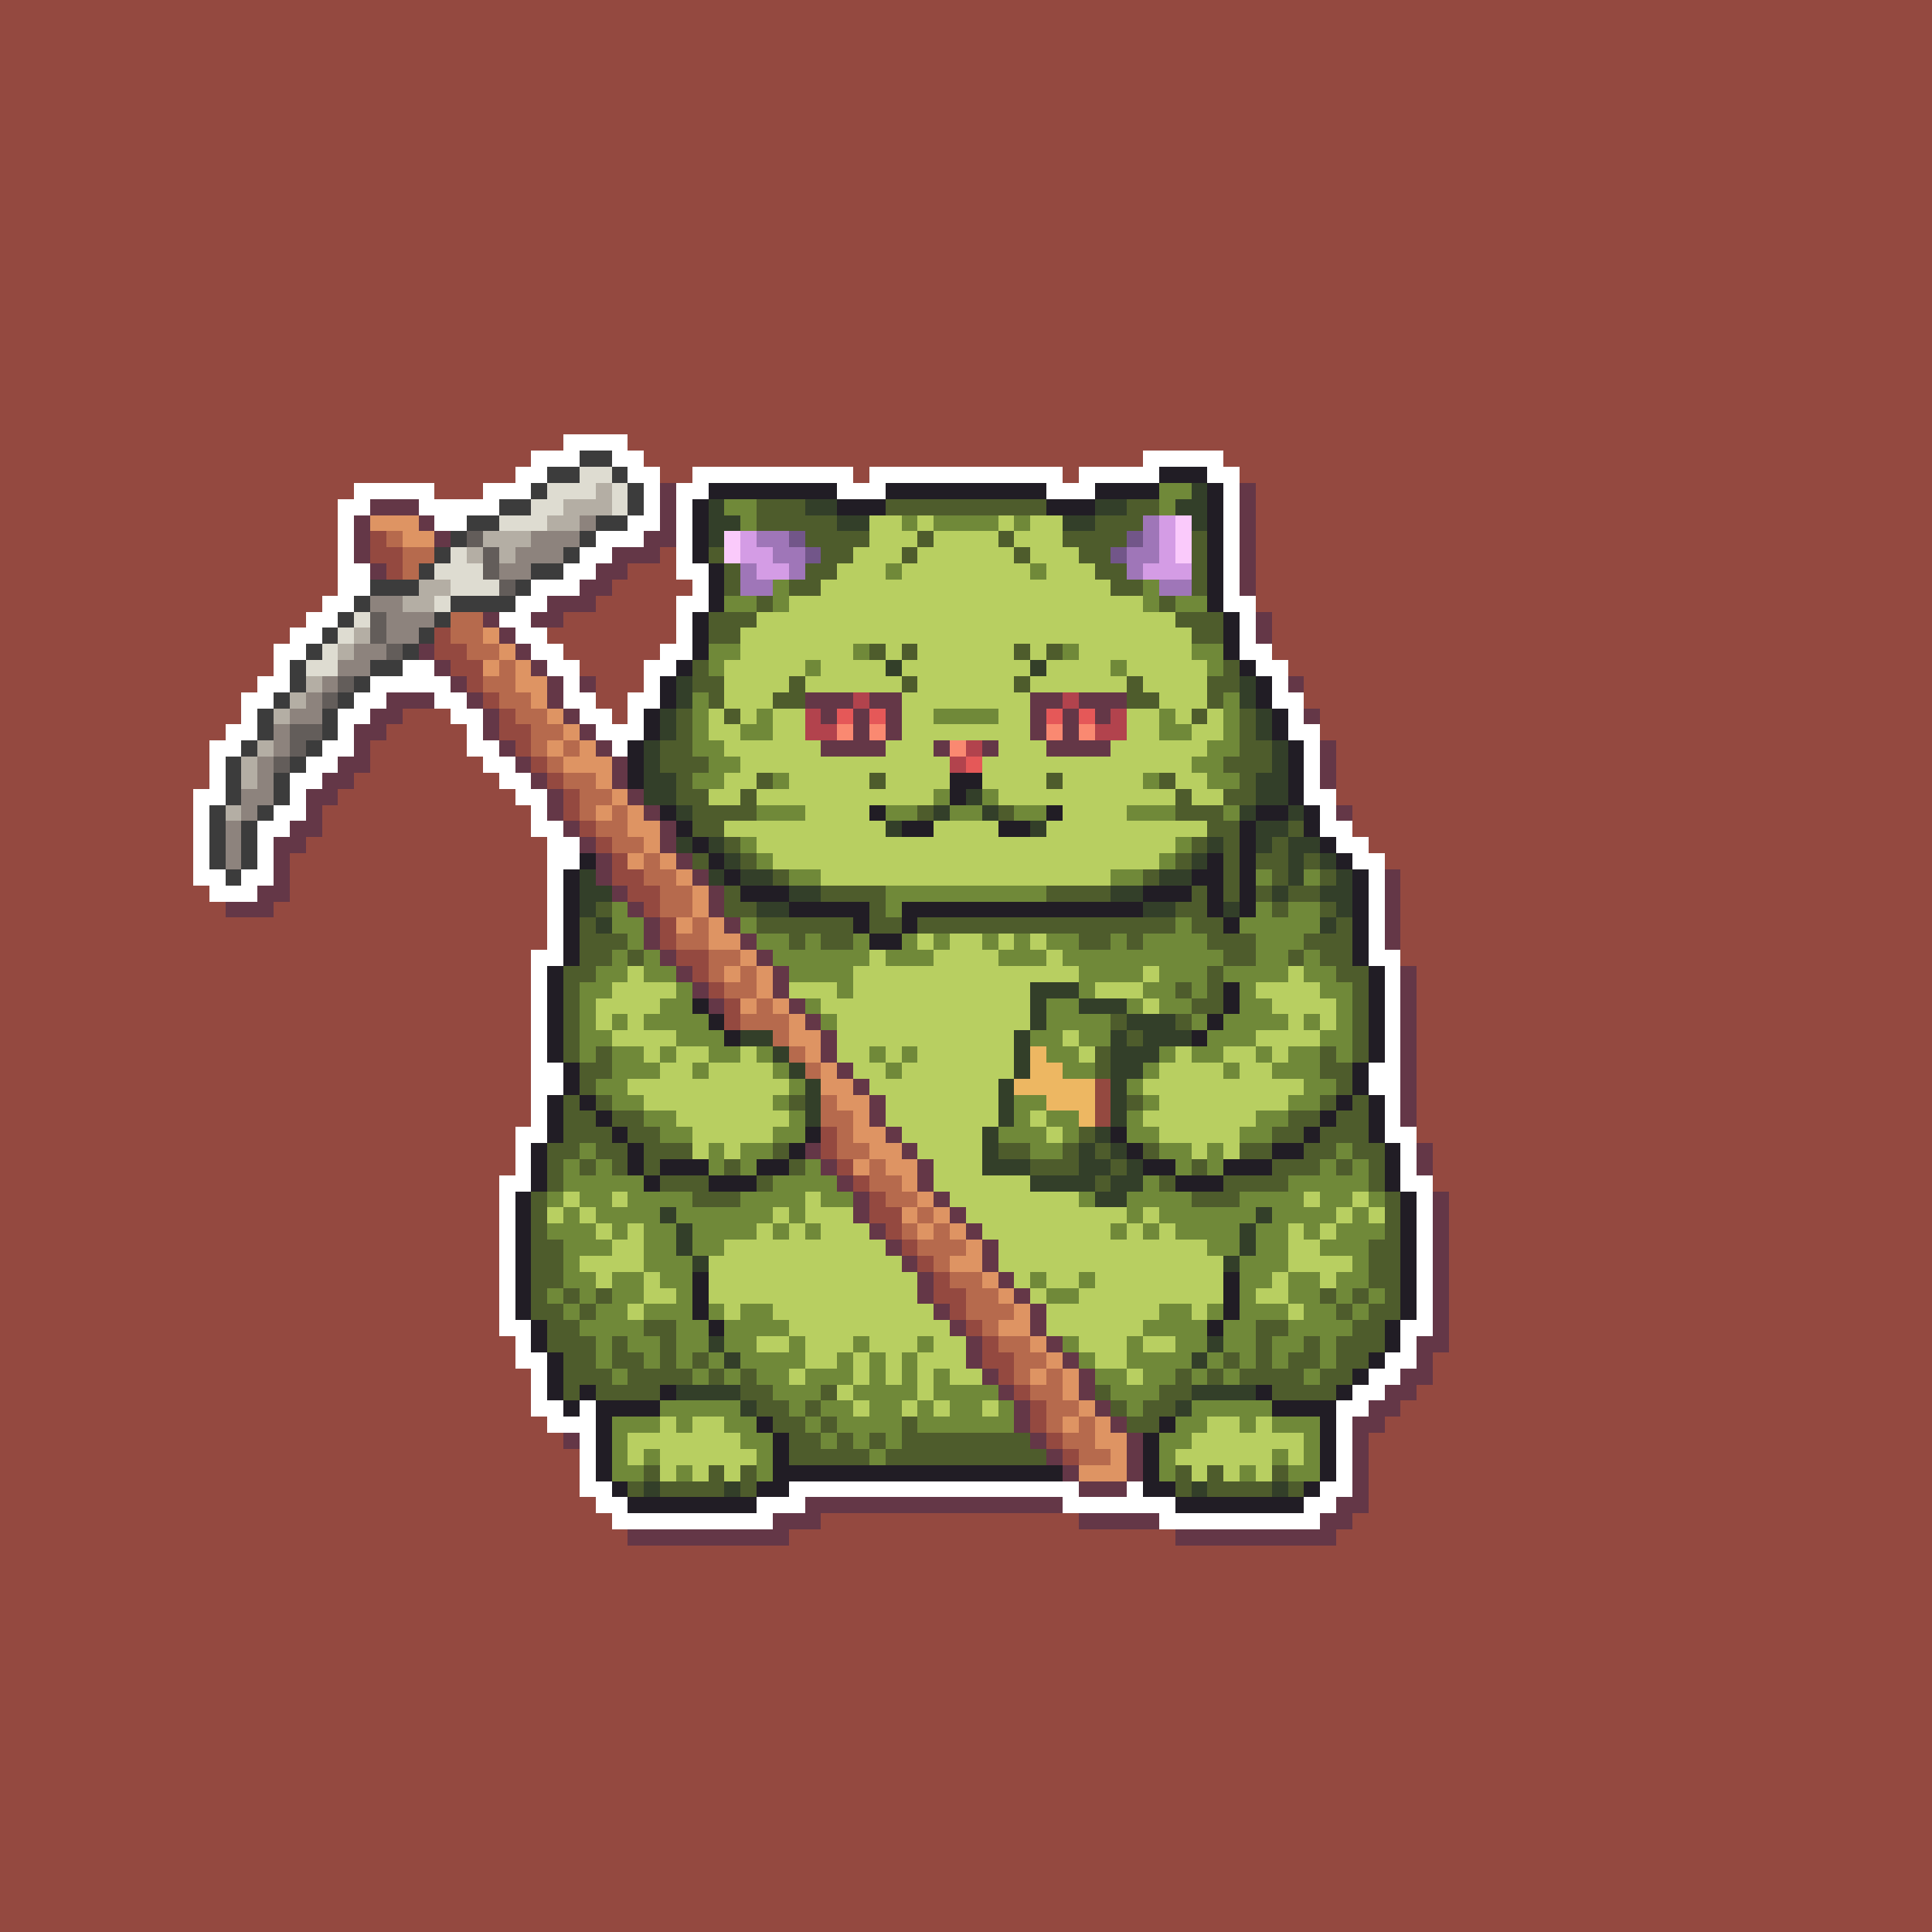 <svg xmlns="http://www.w3.org/2000/svg" shape-rendering="crispEdges" viewBox="0 -0.5 120 120" style="width:100%;height:100%;transform:translate3d(0,0,0);content-visibility:visible">
  <rect x="0" y="-0.5" width="120" height="120" fill="#333333" stroke="none"/>
  <path stroke="#944940" d="M0,0 h120 M0,1 h120 M0,2 h120 M0,3 h120 M0,4 h120 M0,5 h120 
    M0,6 h120 M0,7 h120 M0,8 h120 M0,9 h120 M0,10 h120 M0,11 h120 M0,12 h120 M0,13 h120 
    M0,14 h120 M0,15 h120 M0,16 h120 M0,17 h120 M0,18 h120 M0,19 h120 M0,20 h120 
    M0,21 h120 M0,22 h120 M0,23 h120 M0,24 h120 M0,25 h120 M0,26 h120 M0,27 h35 
    M39,27 h81 M0,28 h33 M40,28 h31 M76,28 h44 M0,29 h32 M41,29 h2 M53,29 h1 M66,29 h1 
    M77,29 h43 M0,30 h22 M27,30 h3 M78,30 h42 M0,31 h21 M78,31 h42 M0,32 h21 M78,32 h42 
    M0,33 h21 M23,33 h1 M78,33 h42 M0,34 h21 M23,34 h2 M41,34 h1 M78,34 h42 M0,35 h21 
    M24,35 h1 M39,35 h3 M78,35 h42 M0,36 h21 M38,36 h5 M78,36 h42 M0,37 h20 M37,37 h5 
    M78,37 h42 M0,38 h19 M35,38 h7 M79,38 h41 M0,39 h18 M27,39 h1 M34,39 h8 M79,39 h41 
    M0,40 h17 M27,40 h2 M35,40 h6 M79,40 h41 M0,41 h17 M28,41 h2 M36,41 h4 M80,41 h40 
    M0,42 h16 M29,42 h1 M37,42 h3 M81,42 h39 M0,43 h15 M30,43 h1 M37,43 h2 M81,43 h39 
    M0,44 h15 M25,44 h3 M31,44 h1 M38,44 h1 M82,44 h38 M0,45 h14 M24,45 h5 M31,45 h2 
    M82,45 h38 M0,46 h13 M23,46 h6 M32,46 h1 M83,46 h37 M0,47 h13 M23,47 h7 M33,47 h1 
    M83,47 h37 M0,48 h13 M22,48 h9 M34,48 h1 M83,48 h37 M0,49 h12 M21,49 h11 M35,49 h1 
    M83,49 h37 M0,50 h12 M20,50 h13 M35,50 h1 M84,50 h36 M0,51 h12 M20,51 h13 M36,51 h1 
    M84,51 h36 M0,52 h12 M19,52 h15 M37,52 h1 M85,52 h35 M0,53 h12 M18,53 h16 M38,53 h1 
    M86,53 h34 M0,54 h12 M18,54 h16 M38,54 h2 M87,54 h33 M0,55 h13 M18,55 h16 M39,55 h2 
    M87,55 h33 M0,56 h14 M17,56 h17 M40,56 h1 M87,56 h33 M0,57 h34 M41,57 h1 M87,57 h33 
    M0,58 h34 M41,58 h1 M87,58 h33 M0,59 h33 M42,59 h2 M87,59 h33 M0,60 h33 M43,60 h1 
    M88,60 h32 M0,61 h33 M44,61 h1 M88,61 h32 M0,62 h33 M45,62 h1 M88,62 h32 M0,63 h33 
    M45,63 h1 M88,63 h32 M0,64 h33 M88,64 h32 M0,65 h33 M88,65 h32 M0,66 h33 M88,66 h32 
    M0,67 h33 M68,67 h1 M88,67 h32 M0,68 h33 M68,68 h1 M88,68 h32 M0,69 h33 M68,69 h1 
    M88,69 h32 M0,70 h32 M51,70 h1 M88,70 h32 M0,71 h32 M51,71 h1 M89,71 h31 M0,72 h32 
    M52,72 h1 M89,72 h31 M0,73 h31 M53,73 h1 M89,73 h31 M0,74 h31 M54,74 h1 M90,74 h30 
    M0,75 h31 M54,75 h2 M90,75 h30 M0,76 h31 M55,76 h1 M90,76 h30 M0,77 h31 M56,77 h1 
    M90,77 h30 M0,78 h31 M57,78 h1 M90,78 h30 M0,79 h31 M58,79 h1 M90,79 h30 M0,80 h31 
    M58,80 h2 M90,80 h30 M0,81 h31 M59,81 h1 M90,81 h30 M0,82 h31 M60,82 h1 M90,82 h30 
    M0,83 h32 M61,83 h1 M90,83 h30 M0,84 h32 M61,84 h2 M89,84 h31 M0,85 h33 M62,85 h1 
    M89,85 h31 M0,86 h33 M63,86 h1 M88,86 h32 M0,87 h33 M64,87 h1 M87,87 h33 M0,88 h34 
    M64,88 h1 M86,88 h34 M0,89 h35 M65,89 h1 M85,89 h35 M0,90 h36 M66,90 h1 M85,90 h35 
    M0,91 h36 M85,91 h35 M0,92 h36 M85,92 h35 M0,93 h37 M85,93 h35 M0,94 h38 M51,94 h16 
    M84,94 h36 M0,95 h39 M49,95 h24 M83,95 h37 M0,96 h120 M0,97 h120 M0,98 h120 
    M0,99 h120 M0,100 h120 M0,101 h120 M0,102 h120 M0,103 h120 M0,104 h120 M0,105 h120 
    M0,106 h120 M0,107 h120 M0,108 h120 M0,109 h120 M0,110 h120 M0,111 h120 M0,112 h120 
    M0,113 h120 M0,114 h120 M0,115 h120 M0,116 h120 M0,117 h120 M0,118 h120 M0,119 h120"/>
  <path stroke="#ffffff" d="M35,27 h4 M33,28 h3 M38,28 h2 M71,28 h5 M32,29 h2 M39,29 h2 
    M43,29 h10 M54,29 h12 M67,29 h5 M75,29 h2 M22,30 h5 M30,30 h3 M40,30 h1 M42,30 h2 
    M52,30 h3 M65,30 h3 M76,30 h1 M21,31 h2 M26,31 h5 M40,31 h1 M42,31 h1 M76,31 h1 
    M21,32 h1 M27,32 h2 M39,32 h2 M42,32 h1 M76,32 h1 M21,33 h1 M37,33 h3 M42,33 h1 
    M76,33 h1 M21,34 h1 M36,34 h2 M42,34 h1 M76,34 h1 M21,35 h2 M35,35 h2 M42,35 h2 
    M76,35 h1 M21,36 h2 M33,36 h3 M43,36 h1 M76,36 h1 M20,37 h2 M32,37 h2 M42,37 h2 
    M76,37 h2 M19,38 h2 M31,38 h2 M42,38 h1 M77,38 h1 M18,39 h2 M32,39 h2 M42,39 h1 
    M77,39 h1 M17,40 h2 M33,40 h2 M41,40 h2 M77,40 h2 M17,41 h1 M25,41 h2 M34,41 h2 
    M40,41 h2 M78,41 h2 M16,42 h2 M23,42 h5 M35,42 h1 M40,42 h1 M79,42 h1 M15,43 h2 
    M22,43 h2 M27,43 h2 M35,43 h2 M39,43 h2 M79,43 h2 M15,44 h1 M21,44 h2 M28,44 h2 
    M36,44 h2 M39,44 h1 M80,44 h1 M14,45 h2 M21,45 h1 M29,45 h1 M37,45 h3 M80,45 h2 
    M13,46 h2 M20,46 h2 M29,46 h2 M38,46 h1 M81,46 h1 M13,47 h1 M19,47 h2 M30,47 h2 
    M81,47 h1 M13,48 h1 M18,48 h2 M31,48 h2 M81,48 h1 M12,49 h2 M18,49 h1 M32,49 h2 
    M81,49 h2 M12,50 h1 M17,50 h2 M33,50 h1 M82,50 h1 M12,51 h1 M16,51 h2 M33,51 h2 
    M82,51 h2 M12,52 h1 M16,52 h1 M34,52 h2 M83,52 h2 M12,53 h1 M16,53 h1 M34,53 h2 
    M84,53 h2 M12,54 h2 M15,54 h2 M34,54 h1 M85,54 h1 M13,55 h3 M34,55 h1 M85,55 h1 
    M34,56 h1 M85,56 h1 M34,57 h1 M85,57 h1 M34,58 h1 M85,58 h1 M33,59 h2 M85,59 h2 
    M33,60 h1 M86,60 h1 M33,61 h1 M86,61 h1 M33,62 h1 M86,62 h1 M33,63 h1 M86,63 h1 
    M33,64 h1 M86,64 h1 M33,65 h1 M86,65 h1 M33,66 h2 M85,66 h2 M33,67 h2 M85,67 h2 
    M33,68 h1 M86,68 h1 M33,69 h1 M86,69 h1 M32,70 h2 M86,70 h2 M32,71 h1 M87,71 h1 
    M32,72 h1 M87,72 h1 M31,73 h2 M87,73 h2 M31,74 h1 M88,74 h1 M31,75 h1 M88,75 h1 
    M31,76 h1 M88,76 h1 M31,77 h1 M88,77 h1 M31,78 h1 M88,78 h1 M31,79 h1 M88,79 h1 
    M31,80 h1 M88,80 h1 M31,81 h1 M88,81 h1 M31,82 h2 M87,82 h2 M32,83 h1 M87,83 h1 
    M32,84 h2 M86,84 h2 M33,85 h1 M85,85 h2 M33,86 h1 M84,86 h2 M33,87 h2 M36,87 h1 
    M83,87 h2 M34,88 h3 M83,88 h1 M36,89 h1 M83,89 h1 M36,90 h1 M83,90 h1 M36,91 h1 
    M83,91 h1 M36,92 h2 M49,92 h18 M70,92 h1 M82,92 h2 M37,93 h2 M47,93 h3 M66,93 h7 
    M81,93 h2 M38,94 h10 M72,94 h10"/>
  <path stroke="#3c3c3c" d="M36,28 h2 M34,29 h2 M38,29 h1 M33,30 h1 M39,30 h1 M31,31 h2 
    M39,31 h1 M29,32 h2 M37,32 h2 M28,33 h1 M36,33 h1 M27,34 h1 M35,34 h1 M26,35 h1 
    M33,35 h2 M23,36 h3 M32,36 h1 M22,37 h1 M28,37 h4 M21,38 h1 M27,38 h1 M20,39 h1 
    M26,39 h1 M19,40 h1 M25,40 h1 M18,41 h1 M23,41 h2 M18,42 h1 M22,42 h1 M17,43 h1 
    M21,43 h1 M16,44 h1 M20,44 h1 M16,45 h1 M20,45 h1 M15,46 h1 M19,46 h1 M14,47 h1 
    M18,47 h1 M14,48 h1 M17,48 h1 M14,49 h1 M17,49 h1 M13,50 h1 M16,50 h1 M13,51 h1 
    M15,51 h1 M13,52 h1 M15,52 h1 M13,53 h1 M15,53 h1 M14,54 h1"/>
  <path stroke="#dedcd1" d="M36,29 h2 M34,30 h3 M38,30 h1 M33,31 h2 M38,31 h1 M31,32 h3 
    M28,34 h1 M27,35 h3 M28,36 h3 M27,37 h1 M22,38 h1 M21,39 h1 M20,40 h1 M19,41 h2"/>
  <path stroke="#211d25" d="M72,29 h3 M44,30 h8 M55,30 h10 M68,30 h4 M75,30 h1 
    M43,31 h1 M52,31 h3 M65,31 h3 M75,31 h1 M43,32 h1 M75,32 h1 M43,33 h1 M75,33 h1 
    M43,34 h1 M75,34 h1 M44,35 h1 M75,35 h1 M44,36 h1 M75,36 h1 M44,37 h1 M75,37 h1 
    M43,38 h1 M76,38 h1 M43,39 h1 M76,39 h1 M43,40 h1 M76,40 h1 M42,41 h1 M77,41 h1 
    M41,42 h1 M78,42 h1 M41,43 h1 M78,43 h1 M40,44 h1 M79,44 h1 M40,45 h1 M79,45 h1 
    M39,46 h1 M80,46 h1 M39,47 h1 M80,47 h1 M39,48 h1 M59,48 h2 M80,48 h1 M59,49 h1 
    M80,49 h1 M41,50 h1 M54,50 h1 M65,50 h1 M78,50 h2 M81,50 h1 M42,51 h1 M56,51 h2 
    M62,51 h2 M77,51 h1 M81,51 h1 M43,52 h1 M77,52 h1 M82,52 h1 M36,53 h1 M44,53 h1 
    M75,53 h1 M77,53 h1 M83,53 h1 M35,54 h1 M45,54 h1 M74,54 h2 M77,54 h1 M84,54 h1 
    M35,55 h1 M46,55 h3 M71,55 h3 M75,55 h1 M77,55 h1 M84,55 h1 M35,56 h1 M49,56 h5 
    M56,56 h15 M75,56 h1 M77,56 h1 M84,56 h1 M35,57 h1 M53,57 h1 M56,57 h1 M76,57 h1 
    M84,57 h1 M35,58 h1 M54,58 h2 M84,58 h1 M35,59 h1 M84,59 h1 M34,60 h1 M85,60 h1 
    M34,61 h1 M76,61 h1 M85,61 h1 M34,62 h1 M43,62 h1 M76,62 h1 M85,62 h1 M34,63 h1 
    M44,63 h1 M75,63 h1 M85,63 h1 M34,64 h1 M45,64 h1 M74,64 h1 M85,64 h1 M34,65 h1 
    M85,65 h1 M35,66 h1 M84,66 h1 M35,67 h1 M84,67 h1 M34,68 h1 M36,68 h1 M83,68 h1 
    M85,68 h1 M34,69 h1 M37,69 h1 M82,69 h1 M85,69 h1 M34,70 h1 M38,70 h1 M50,70 h1 
    M69,70 h1 M81,70 h1 M85,70 h1 M33,71 h1 M39,71 h1 M49,71 h1 M70,71 h1 M79,71 h2 
    M86,71 h1 M33,72 h1 M39,72 h1 M41,72 h3 M47,72 h2 M71,72 h2 M76,72 h3 M86,72 h1 
    M33,73 h1 M40,73 h1 M44,73 h3 M73,73 h3 M86,73 h1 M32,74 h1 M87,74 h1 M32,75 h1 
    M87,75 h1 M32,76 h1 M87,76 h1 M32,77 h1 M87,77 h1 M32,78 h1 M87,78 h1 M32,79 h1 
    M43,79 h1 M76,79 h1 M87,79 h1 M32,80 h1 M43,80 h1 M76,80 h1 M87,80 h1 M32,81 h1 
    M43,81 h1 M76,81 h1 M87,81 h1 M33,82 h1 M44,82 h1 M75,82 h1 M86,82 h1 M33,83 h1 
    M86,83 h1 M34,84 h1 M85,84 h1 M34,85 h1 M84,85 h1 M34,86 h1 M36,86 h1 M41,86 h1 
    M78,86 h1 M83,86 h1 M35,87 h1 M37,87 h4 M79,87 h4 M37,88 h1 M47,88 h1 M72,88 h1 
    M82,88 h1 M37,89 h1 M48,89 h1 M71,89 h1 M82,89 h1 M37,90 h1 M48,90 h1 M71,90 h1 
    M82,90 h1 M37,91 h1 M48,91 h18 M71,91 h1 M82,91 h1 M38,92 h1 M47,92 h2 M71,92 h2 
    M81,92 h1 M39,93 h8 M73,93 h8"/>
  <path stroke="#b4aea4" d="M37,30 h1 M35,31 h3 M34,32 h2 M30,33 h3 M29,34 h1 M31,34 h1 
    M26,36 h2 M25,37 h2 M22,39 h1 M21,40 h1 M19,42 h1 M18,43 h1 M17,44 h1 M16,46 h1 
    M15,47 h1 M15,48 h1 M14,50 h1"/>
  <path stroke="#643747" d="M41,30 h1 M77,30 h1 M23,31 h3 M41,31 h1 M77,31 h1 M22,32 h1 
    M26,32 h1 M41,32 h1 M77,32 h1 M22,33 h1 M27,33 h1 M40,33 h2 M77,33 h1 M22,34 h1 
    M38,34 h3 M77,34 h1 M23,35 h1 M37,35 h2 M77,35 h1 M36,36 h2 M77,36 h1 M34,37 h3 
    M30,38 h1 M33,38 h2 M78,38 h1 M31,39 h1 M78,39 h1 M26,40 h1 M32,40 h1 M27,41 h1 
    M33,41 h1 M28,42 h1 M34,42 h1 M36,42 h1 M80,42 h1 M24,43 h3 M29,43 h1 M34,43 h1 
    M50,43 h3 M54,43 h2 M64,43 h2 M67,43 h3 M23,44 h2 M30,44 h1 M35,44 h1 M51,44 h1 
    M53,44 h1 M55,44 h1 M64,44 h1 M66,44 h1 M68,44 h1 M81,44 h1 M22,45 h2 M30,45 h1 
    M36,45 h1 M53,45 h1 M55,45 h1 M64,45 h1 M66,45 h1 M22,46 h1 M31,46 h1 M37,46 h1 
    M51,46 h4 M58,46 h1 M61,46 h1 M65,46 h4 M82,46 h1 M21,47 h2 M32,47 h1 M38,47 h1 
    M82,47 h1 M20,48 h2 M33,48 h1 M38,48 h1 M82,48 h1 M19,49 h2 M34,49 h1 M39,49 h1 
    M19,50 h1 M34,50 h1 M40,50 h1 M83,50 h1 M18,51 h2 M35,51 h1 M41,51 h1 M17,52 h2 
    M36,52 h1 M41,52 h1 M17,53 h1 M37,53 h1 M42,53 h1 M17,54 h1 M37,54 h1 M43,54 h1 
    M86,54 h1 M16,55 h2 M38,55 h1 M44,55 h1 M86,55 h1 M14,56 h3 M39,56 h1 M44,56 h1 
    M86,56 h1 M40,57 h1 M45,57 h1 M86,57 h1 M40,58 h1 M46,58 h1 M86,58 h1 M41,59 h1 
    M47,59 h1 M42,60 h1 M48,60 h1 M87,60 h1 M43,61 h1 M48,61 h1 M87,61 h1 M44,62 h1 
    M49,62 h1 M87,62 h1 M50,63 h1 M87,63 h1 M51,64 h1 M87,64 h1 M51,65 h1 M87,65 h1 
    M52,66 h1 M87,66 h1 M53,67 h1 M87,67 h1 M54,68 h1 M87,68 h1 M54,69 h1 M87,69 h1 
    M55,70 h1 M50,71 h1 M56,71 h1 M88,71 h1 M51,72 h1 M57,72 h1 M88,72 h1 M52,73 h1 
    M57,73 h1 M53,74 h1 M58,74 h1 M89,74 h1 M53,75 h1 M59,75 h1 M89,75 h1 M54,76 h1 
    M60,76 h1 M89,76 h1 M55,77 h1 M61,77 h1 M89,77 h1 M56,78 h1 M61,78 h1 M89,78 h1 
    M57,79 h1 M62,79 h1 M89,79 h1 M57,80 h1 M63,80 h1 M89,80 h1 M58,81 h1 M64,81 h1 
    M89,81 h1 M59,82 h1 M64,82 h1 M89,82 h1 M60,83 h1 M65,83 h1 M88,83 h2 M60,84 h1 
    M66,84 h1 M88,84 h1 M61,85 h1 M67,85 h1 M87,85 h2 M62,86 h1 M67,86 h1 M86,86 h2 
    M63,87 h1 M68,87 h1 M85,87 h2 M63,88 h1 M69,88 h1 M84,88 h2 M35,89 h1 M64,89 h1 
    M70,89 h1 M84,89 h1 M65,90 h1 M70,90 h1 M84,90 h1 M66,91 h1 M70,91 h1 M84,91 h1 
    M67,92 h3 M84,92 h1 M50,93 h16 M83,93 h2 M48,94 h3 M67,94 h5 M82,94 h2 M39,95 h10 
    M73,95 h10"/>
  <path stroke="#708939" d="M72,30 h2 M45,31 h2 M72,31 h1 M46,32 h1 M56,32 h1 M58,32 h4 
    M63,32 h1 M55,35 h1 M64,35 h1 M48,36 h1 M71,36 h1 M45,37 h2 M48,37 h1 M71,37 h1 
    M73,37 h2 M44,40 h2 M53,40 h1 M66,40 h1 M74,40 h2 M44,41 h1 M50,41 h1 M69,41 h1 
    M75,41 h1 M43,43 h1 M76,43 h1 M43,44 h1 M47,44 h1 M58,44 h4 M72,44 h1 M76,44 h1 
    M43,45 h1 M46,45 h2 M72,45 h2 M76,45 h1 M43,46 h2 M75,46 h2 M44,47 h2 M74,47 h2 
    M43,48 h2 M48,48 h1 M71,48 h1 M75,48 h2 M58,49 h1 M61,49 h1 M47,50 h3 M55,50 h2 
    M59,50 h2 M63,50 h2 M70,50 h3 M76,50 h1 M46,52 h1 M73,52 h1 M47,53 h1 M72,53 h1 
    M49,54 h2 M69,54 h2 M78,54 h1 M81,54 h1 M55,55 h10 M38,56 h1 M55,56 h1 M78,56 h1 
    M80,56 h2 M38,57 h2 M46,57 h1 M73,57 h1 M77,57 h5 M39,58 h1 M47,58 h2 M50,58 h1 
    M53,58 h1 M56,58 h1 M58,58 h1 M61,58 h1 M63,58 h1 M65,58 h2 M69,58 h1 M71,58 h4 
    M78,58 h3 M38,59 h1 M40,59 h1 M48,59 h6 M55,59 h3 M62,59 h3 M66,59 h10 M78,59 h2 
    M81,59 h1 M37,60 h2 M40,60 h2 M49,60 h4 M67,60 h4 M72,60 h3 M76,60 h4 M81,60 h2 
    M36,61 h2 M42,61 h1 M52,61 h1 M67,61 h1 M71,61 h2 M74,61 h1 M77,61 h1 M82,61 h2 
    M36,62 h1 M41,62 h2 M50,62 h1 M65,62 h2 M70,62 h1 M72,62 h2 M77,62 h2 M83,62 h1 
    M36,63 h1 M38,63 h1 M40,63 h4 M51,63 h1 M65,63 h4 M74,63 h1 M76,63 h4 M81,63 h1 
    M83,63 h1 M36,64 h2 M42,64 h3 M64,64 h2 M67,64 h2 M75,64 h3 M82,64 h2 M36,65 h1 
    M38,65 h2 M41,65 h1 M44,65 h2 M47,65 h1 M54,65 h1 M56,65 h1 M65,65 h2 M72,65 h1 
    M74,65 h2 M78,65 h1 M80,65 h2 M83,65 h1 M38,66 h3 M43,66 h1 M48,66 h1 M55,66 h1 
    M66,66 h2 M71,66 h1 M76,66 h1 M79,66 h3 M37,67 h2 M49,67 h1 M70,67 h1 M81,67 h2 
    M38,68 h2 M48,68 h1 M63,68 h2 M71,68 h1 M80,68 h2 M40,69 h2 M49,69 h1 M63,69 h1 
    M65,69 h2 M70,69 h1 M78,69 h2 M41,70 h2 M48,70 h2 M62,70 h3 M66,70 h1 M70,70 h2 
    M77,70 h2 M36,71 h1 M44,71 h1 M46,71 h2 M64,71 h2 M72,71 h2 M75,71 h1 M83,71 h1 
    M35,72 h1 M37,72 h1 M44,72 h1 M46,72 h1 M50,72 h1 M73,72 h1 M75,72 h1 M82,72 h1 
    M84,72 h1 M35,73 h5 M48,73 h4 M71,73 h1 M80,73 h5 M34,74 h1 M36,74 h2 M39,74 h4 
    M46,74 h4 M51,74 h2 M67,74 h1 M70,74 h4 M77,74 h4 M82,74 h2 M85,74 h1 M35,75 h1 
    M37,75 h4 M42,75 h6 M49,75 h1 M70,75 h1 M72,75 h6 M79,75 h4 M84,75 h1 M34,76 h3 
    M38,76 h1 M40,76 h2 M43,76 h4 M48,76 h1 M50,76 h1 M69,76 h1 M71,76 h1 M73,76 h4 
    M78,76 h2 M81,76 h1 M83,76 h3 M35,77 h3 M40,77 h2 M43,77 h2 M75,77 h2 M78,77 h2 
    M82,77 h3 M35,78 h1 M40,78 h3 M77,78 h3 M84,78 h1 M35,79 h2 M38,79 h2 M41,79 h2 
    M64,79 h1 M67,79 h1 M77,79 h2 M80,79 h2 M83,79 h2 M34,80 h1 M36,80 h1 M38,80 h2 
    M42,80 h1 M65,80 h2 M77,80 h1 M80,80 h2 M83,80 h1 M85,80 h1 M35,81 h1 M37,81 h2 
    M40,81 h3 M44,81 h1 M46,81 h2 M72,81 h2 M75,81 h1 M77,81 h3 M81,81 h2 M84,81 h1 
    M36,82 h4 M42,82 h2 M45,82 h4 M71,82 h4 M76,82 h2 M80,82 h4 M37,83 h1 M39,83 h2 
    M42,83 h2 M45,83 h2 M49,83 h1 M53,83 h1 M57,83 h1 M66,83 h1 M70,83 h1 M73,83 h2 
    M76,83 h2 M79,83 h2 M82,83 h1 M37,84 h1 M40,84 h1 M42,84 h1 M44,84 h1 M46,84 h4 
    M52,84 h1 M54,84 h1 M56,84 h1 M67,84 h1 M70,84 h4 M75,84 h1 M77,84 h1 M79,84 h1 
    M82,84 h1 M38,85 h1 M43,85 h1 M45,85 h1 M47,85 h2 M50,85 h3 M54,85 h1 M56,85 h1 
    M58,85 h1 M68,85 h2 M71,85 h2 M74,85 h1 M76,85 h1 M81,85 h1 M48,86 h3 M53,86 h4 
    M58,86 h4 M69,86 h3 M41,87 h5 M49,87 h1 M51,87 h2 M54,87 h2 M57,87 h1 M59,87 h2 
    M62,87 h1 M70,87 h1 M74,87 h5 M38,88 h3 M42,88 h1 M45,88 h2 M50,88 h1 M52,88 h4 
    M57,88 h6 M73,88 h2 M77,88 h1 M79,88 h3 M38,89 h1 M46,89 h2 M51,89 h1 M53,89 h1 
    M55,89 h1 M72,89 h2 M81,89 h1 M38,90 h1 M40,90 h1 M47,90 h1 M54,90 h1 M72,90 h1 
    M79,90 h1 M81,90 h1 M38,91 h2 M42,91 h1 M47,91 h1 M72,91 h1 M77,91 h1 M80,91 h2"/>
  <path stroke="#333f29" d="M74,30 h1 M44,31 h1 M50,31 h2 M68,31 h2 M73,31 h2 M44,32 h2 
    M52,32 h2 M66,32 h2 M74,32 h1 M44,33 h1 M55,41 h1 M64,41 h1 M42,42 h1 M77,42 h1 
    M42,43 h1 M77,43 h1 M41,44 h1 M78,44 h1 M41,45 h1 M78,45 h1 M40,46 h1 M79,46 h1 
    M40,47 h1 M79,47 h1 M40,48 h2 M78,48 h2 M40,49 h2 M60,49 h1 M78,49 h2 M42,50 h1 
    M58,50 h1 M61,50 h1 M77,50 h1 M80,50 h1 M55,51 h1 M64,51 h1 M78,51 h2 M42,52 h1 
    M44,52 h1 M75,52 h1 M78,52 h1 M80,52 h2 M45,53 h1 M74,53 h1 M80,53 h1 M82,53 h1 
    M36,54 h1 M44,54 h1 M46,54 h2 M72,54 h2 M80,54 h1 M83,54 h1 M36,55 h2 M49,55 h2 
    M69,55 h2 M79,55 h1 M82,55 h2 M36,56 h1 M47,56 h2 M71,56 h2 M76,56 h1 M83,56 h1 
    M37,57 h1 M82,57 h1 M64,61 h3 M64,62 h1 M67,62 h3 M64,63 h1 M70,63 h3 M46,64 h2 
    M63,64 h1 M69,64 h1 M71,64 h3 M48,65 h1 M63,65 h1 M69,65 h3 M49,66 h1 M63,66 h1 
    M69,66 h2 M50,67 h1 M62,67 h1 M69,67 h1 M50,68 h1 M62,68 h1 M69,68 h1 M50,69 h1 
    M62,69 h1 M69,69 h1 M61,70 h1 M68,70 h1 M61,71 h1 M67,71 h1 M69,71 h1 M61,72 h3 
    M67,72 h2 M70,72 h1 M64,73 h4 M69,73 h2 M68,74 h2 M41,75 h1 M78,75 h1 M42,76 h1 
    M77,76 h1 M42,77 h1 M77,77 h1 M43,78 h1 M76,78 h1 M44,83 h1 M75,83 h1 M45,84 h1 
    M74,84 h1 M42,86 h4 M74,86 h4 M46,87 h1 M73,87 h1 M40,92 h1 M45,92 h1 M74,92 h1 
    M79,92 h1"/>
  <path stroke="#4e5c2c" d="M47,31 h3 M55,31 h10 M70,31 h2 M47,32 h5 M68,32 h3 
    M50,33 h4 M57,33 h1 M62,33 h1 M66,33 h4 M74,33 h1 M44,34 h1 M51,34 h2 M56,34 h1 
    M63,34 h1 M67,34 h2 M74,34 h1 M45,35 h1 M50,35 h2 M68,35 h2 M74,35 h1 M45,36 h1 
    M49,36 h2 M69,36 h2 M74,36 h1 M47,37 h1 M72,37 h1 M44,38 h3 M73,38 h3 M44,39 h2 
    M74,39 h2 M54,40 h1 M56,40 h1 M63,40 h1 M65,40 h1 M43,41 h1 M76,41 h1 M43,42 h2 
    M49,42 h1 M56,42 h1 M63,42 h1 M70,42 h1 M75,42 h2 M44,43 h1 M48,43 h2 M70,43 h2 
    M75,43 h1 M42,44 h1 M45,44 h1 M74,44 h1 M77,44 h1 M42,45 h1 M77,45 h1 M41,46 h2 
    M77,46 h2 M41,47 h3 M76,47 h3 M42,48 h1 M47,48 h1 M54,48 h1 M65,48 h1 M72,48 h1 
    M77,48 h1 M42,49 h2 M46,49 h1 M73,49 h1 M76,49 h2 M43,50 h4 M57,50 h1 M62,50 h1 
    M73,50 h3 M43,51 h2 M75,51 h2 M80,51 h1 M45,52 h1 M74,52 h1 M76,52 h1 M79,52 h1 
    M43,53 h1 M46,53 h1 M73,53 h1 M76,53 h1 M78,53 h2 M81,53 h1 M48,54 h1 M71,54 h1 
    M76,54 h1 M79,54 h1 M82,54 h1 M45,55 h1 M51,55 h4 M65,55 h4 M74,55 h1 M76,55 h1 
    M78,55 h1 M80,55 h2 M37,56 h1 M45,56 h2 M54,56 h1 M73,56 h2 M79,56 h1 M82,56 h1 
    M36,57 h1 M47,57 h6 M54,57 h2 M57,57 h16 M74,57 h2 M83,57 h1 M36,58 h3 M49,58 h1 
    M51,58 h2 M67,58 h2 M70,58 h1 M75,58 h3 M81,58 h3 M36,59 h2 M39,59 h1 M76,59 h2 
    M80,59 h1 M82,59 h2 M35,60 h2 M75,60 h1 M83,60 h2 M35,61 h1 M73,61 h1 M75,61 h1 
    M84,61 h1 M35,62 h1 M74,62 h2 M84,62 h1 M35,63 h1 M69,63 h1 M73,63 h1 M84,63 h1 
    M35,64 h1 M70,64 h1 M84,64 h1 M35,65 h1 M37,65 h1 M68,65 h1 M82,65 h1 M84,65 h1 
    M36,66 h2 M68,66 h1 M82,66 h2 M36,67 h1 M83,67 h1 M35,68 h1 M37,68 h1 M49,68 h1 
    M70,68 h1 M82,68 h1 M84,68 h1 M35,69 h2 M38,69 h2 M80,69 h2 M83,69 h2 M35,70 h3 
    M39,70 h2 M67,70 h1 M79,70 h2 M82,70 h3 M34,71 h2 M37,71 h2 M40,71 h3 M48,71 h1 
    M62,71 h2 M66,71 h1 M68,71 h1 M71,71 h1 M77,71 h2 M81,71 h2 M84,71 h2 M34,72 h1 
    M36,72 h1 M38,72 h1 M40,72 h1 M45,72 h1 M49,72 h1 M64,72 h3 M69,72 h1 M74,72 h1 
    M79,72 h3 M83,72 h1 M85,72 h1 M34,73 h1 M41,73 h3 M47,73 h1 M68,73 h1 M72,73 h1 
    M76,73 h4 M85,73 h1 M33,74 h1 M43,74 h3 M74,74 h3 M86,74 h1 M33,75 h1 M86,75 h1 
    M33,76 h1 M86,76 h1 M33,77 h2 M85,77 h2 M33,78 h2 M85,78 h2 M33,79 h2 M85,79 h2 
    M33,80 h1 M35,80 h1 M37,80 h1 M82,80 h1 M84,80 h1 M86,80 h1 M33,81 h2 M36,81 h1 
    M83,81 h1 M85,81 h2 M34,82 h2 M40,82 h2 M78,82 h2 M84,82 h2 M34,83 h3 M38,83 h1 
    M41,83 h1 M78,83 h1 M81,83 h1 M83,83 h3 M35,84 h2 M38,84 h2 M41,84 h1 M43,84 h1 
    M76,84 h1 M78,84 h1 M80,84 h2 M83,84 h2 M35,85 h3 M39,85 h4 M44,85 h1 M46,85 h1 
    M73,85 h1 M75,85 h1 M77,85 h4 M82,85 h2 M35,86 h1 M37,86 h4 M46,86 h2 M51,86 h1 
    M68,86 h1 M72,86 h2 M79,86 h4 M47,87 h2 M50,87 h1 M69,87 h1 M71,87 h2 M48,88 h2 
    M51,88 h1 M56,88 h1 M70,88 h2 M49,89 h2 M52,89 h1 M54,89 h1 M56,89 h8 M49,90 h5 
    M55,90 h10 M40,91 h1 M44,91 h1 M46,91 h1 M73,91 h1 M75,91 h1 M79,91 h1 M39,92 h1 
    M41,92 h4 M46,92 h1 M73,92 h1 M75,92 h4 M80,92 h1"/>
  <path stroke="#de9463" d="M23,32 h3 M25,33 h2 M30,39 h1 M31,40 h1 M30,41 h1 M32,41 h1 
    M32,42 h2 M33,43 h1 M34,44 h1 M35,45 h1 M34,46 h1 M36,46 h1 M35,47 h3 M37,48 h1 
    M38,49 h1 M37,50 h1 M39,50 h1 M39,51 h2 M40,52 h1 M39,53 h1 M41,53 h1 M42,54 h1 
    M43,55 h1 M43,56 h1 M42,57 h1 M44,57 h1 M44,58 h2 M46,59 h1 M45,60 h1 M47,60 h1 
    M47,61 h1 M46,62 h1 M48,62 h1 M49,63 h1 M49,64 h2 M50,65 h1 M51,66 h1 M51,67 h2 
    M52,68 h2 M53,69 h1 M53,70 h2 M54,71 h2 M53,72 h1 M55,72 h2 M56,73 h1 M57,74 h1 
    M56,75 h1 M58,75 h1 M57,76 h1 M59,76 h1 M60,77 h1 M59,78 h2 M61,79 h1 M62,80 h1 
    M63,81 h1 M62,82 h2 M64,83 h1 M65,84 h1 M64,85 h1 M66,85 h1 M66,86 h1 M67,87 h1 
    M66,88 h1 M68,88 h1 M68,89 h2 M69,90 h1 M67,91 h3"/>
  <path stroke="#8d837d" d="M36,32 h1 M33,33 h3 M32,34 h3 M31,35 h2 M23,37 h2 M24,38 h3 
    M24,39 h2 M22,40 h2 M21,41 h2 M20,42 h1 M19,43 h1 M18,44 h2 M17,45 h1 M17,46 h1 
    M16,47 h1 M16,48 h1 M15,49 h2 M15,50 h1 M14,51 h1 M14,52 h1 M14,53 h1"/>
  <path stroke="#b8cf61" d="M54,32 h2 M57,32 h1 M62,32 h1 M64,32 h2 M54,33 h3 M58,33 h4 
    M63,33 h3 M53,34 h3 M57,34 h6 M64,34 h3 M52,35 h3 M56,35 h8 M65,35 h3 M51,36 h18 
    M49,37 h22 M47,38 h26 M46,39 h28 M46,40 h7 M55,40 h1 M57,40 h6 M64,40 h1 M67,40 h7 
    M45,41 h5 M51,41 h4 M56,41 h8 M65,41 h4 M70,41 h5 M45,42 h4 M50,42 h6 M57,42 h6 
    M64,42 h6 M71,42 h4 M45,43 h3 M56,43 h8 M72,43 h3 M44,44 h1 M46,44 h1 M48,44 h2 
    M56,44 h2 M62,44 h2 M70,44 h2 M73,44 h1 M75,44 h1 M44,45 h2 M48,45 h2 M56,45 h8 
    M70,45 h2 M74,45 h2 M45,46 h6 M55,46 h3 M62,46 h3 M69,46 h6 M46,47 h13 M61,47 h13 
    M45,48 h2 M49,48 h5 M55,48 h4 M61,48 h4 M66,48 h5 M73,48 h2 M44,49 h2 M47,49 h11 
    M62,49 h11 M74,49 h2 M50,50 h4 M66,50 h4 M45,51 h10 M58,51 h4 M65,51 h10 M47,52 h26 
    M48,53 h24 M51,54 h18 M57,58 h1 M59,58 h2 M62,58 h1 M64,58 h1 M54,59 h1 M58,59 h4 
    M65,59 h1 M39,60 h1 M53,60 h14 M71,60 h1 M80,60 h1 M38,61 h4 M49,61 h3 M53,61 h11 
    M68,61 h3 M78,61 h4 M37,62 h4 M51,62 h13 M71,62 h1 M79,62 h4 M37,63 h1 M39,63 h1 
    M52,63 h12 M80,63 h1 M82,63 h1 M38,64 h4 M52,64 h11 M66,64 h1 M78,64 h4 M40,65 h1 
    M42,65 h2 M46,65 h1 M52,65 h2 M55,65 h1 M57,65 h6 M67,65 h1 M73,65 h1 M76,65 h2 
    M79,65 h1 M41,66 h2 M44,66 h4 M53,66 h2 M56,66 h7 M72,66 h4 M77,66 h2 M39,67 h10 
    M54,67 h8 M71,67 h10 M40,68 h8 M55,68 h7 M72,68 h8 M42,69 h7 M55,69 h7 M64,69 h1 
    M71,69 h7 M43,70 h5 M56,70 h5 M65,70 h1 M72,70 h5 M43,71 h1 M45,71 h1 M57,71 h4 
    M74,71 h1 M76,71 h1 M58,72 h3 M58,73 h6 M35,74 h1 M38,74 h1 M50,74 h1 M59,74 h8 
    M81,74 h1 M84,74 h1 M34,75 h1 M36,75 h1 M48,75 h1 M50,75 h3 M60,75 h10 M71,75 h1 
    M83,75 h1 M85,75 h1 M37,76 h1 M39,76 h1 M47,76 h1 M49,76 h1 M51,76 h3 M61,76 h8 
    M70,76 h1 M72,76 h1 M80,76 h1 M82,76 h1 M38,77 h2 M45,77 h10 M62,77 h13 M80,77 h2 
    M36,78 h4 M44,78 h12 M62,78 h14 M80,78 h4 M37,79 h1 M40,79 h1 M44,79 h13 M63,79 h1 
    M65,79 h2 M68,79 h8 M79,79 h1 M82,79 h1 M40,80 h2 M44,80 h13 M64,80 h1 M67,80 h9 
    M78,80 h2 M39,81 h1 M45,81 h1 M48,81 h10 M65,81 h7 M74,81 h1 M80,81 h1 M49,82 h10 
    M65,82 h6 M47,83 h2 M50,83 h3 M54,83 h3 M58,83 h2 M67,83 h3 M71,83 h2 M50,84 h2 
    M53,84 h1 M55,84 h1 M57,84 h3 M68,84 h2 M49,85 h1 M53,85 h1 M55,85 h1 M57,85 h1 
    M59,85 h2 M70,85 h1 M52,86 h1 M57,86 h1 M53,87 h1 M56,87 h1 M58,87 h1 M61,87 h1 
    M41,88 h1 M43,88 h2 M75,88 h2 M78,88 h1 M39,89 h7 M74,89 h7 M39,90 h1 M41,90 h6 
    M73,90 h6 M80,90 h1 M41,91 h1 M43,91 h1 M45,91 h1 M74,91 h1 M76,91 h1 M78,91 h1"/>
  <path stroke="#9f76b8" d="M71,32 h1 M47,33 h2 M71,33 h1 M48,34 h2 M70,34 h2 M46,35 h1 
    M49,35 h1 M70,35 h1 M46,36 h2 M72,36 h2"/>
  <path stroke="#d49ce5" d="M72,32 h1 M46,33 h1 M72,33 h1 M46,34 h2 M72,34 h1 M47,35 h2 
    M71,35 h3"/>
  <path stroke="#facafb" d="M73,32 h1 M45,33 h1 M73,33 h1 M45,34 h1 M73,34 h1"/>
  <path stroke="#b66a4d" d="M24,33 h1 M25,34 h2 M25,35 h1 M28,38 h2 M28,39 h2 M29,40 h2 
    M31,41 h1 M30,42 h2 M31,43 h2 M32,44 h2 M33,45 h2 M33,46 h1 M35,46 h1 M34,47 h1 
    M35,48 h2 M36,49 h2 M36,50 h1 M38,50 h1 M37,51 h2 M38,52 h2 M40,53 h1 M40,54 h2 
    M41,55 h2 M41,56 h2 M43,57 h1 M42,58 h2 M44,59 h2 M44,60 h1 M46,60 h1 M45,61 h2 
    M47,62 h1 M46,63 h3 M48,64 h1 M49,65 h1 M50,66 h1 M51,68 h1 M51,69 h2 M52,70 h1 
    M52,71 h2 M54,72 h1 M54,73 h2 M55,74 h2 M57,75 h1 M56,76 h1 M58,76 h1 M57,77 h3 
    M58,78 h1 M59,79 h2 M60,80 h2 M60,81 h3 M61,82 h1 M62,83 h2 M63,84 h2 M63,85 h1 
    M65,85 h1 M64,86 h2 M65,87 h2 M65,88 h1 M67,88 h1 M66,89 h2 M67,90 h2"/>
  <path stroke="#635d5a" d="M29,33 h1 M30,34 h1 M30,35 h1 M31,36 h1 M23,38 h1 M23,39 h1 
    M24,40 h1 M21,42 h1 M20,43 h1 M18,45 h2 M18,46 h1 M17,47 h1"/>
  <path stroke="#725689" d="M49,33 h1 M70,33 h1 M50,34 h1 M69,34 h1"/>
  <path stroke="#b2434d" d="M53,43 h1 M66,43 h1 M50,44 h1 M69,44 h1 M50,45 h2 M68,45 h2 
    M60,46 h1 M59,47 h1"/>
  <path stroke="#e55858" d="M52,44 h1 M54,44 h1 M65,44 h1 M67,44 h1 M60,47 h1"/>
  <path stroke="#fa8971" d="M52,45 h1 M54,45 h1 M65,45 h1 M67,45 h1 M59,46 h1"/>
  <path stroke="#edb762" d="M64,65 h1 M64,66 h2 M63,67 h5 M65,68 h3 M67,69 h1"/>
</svg>
